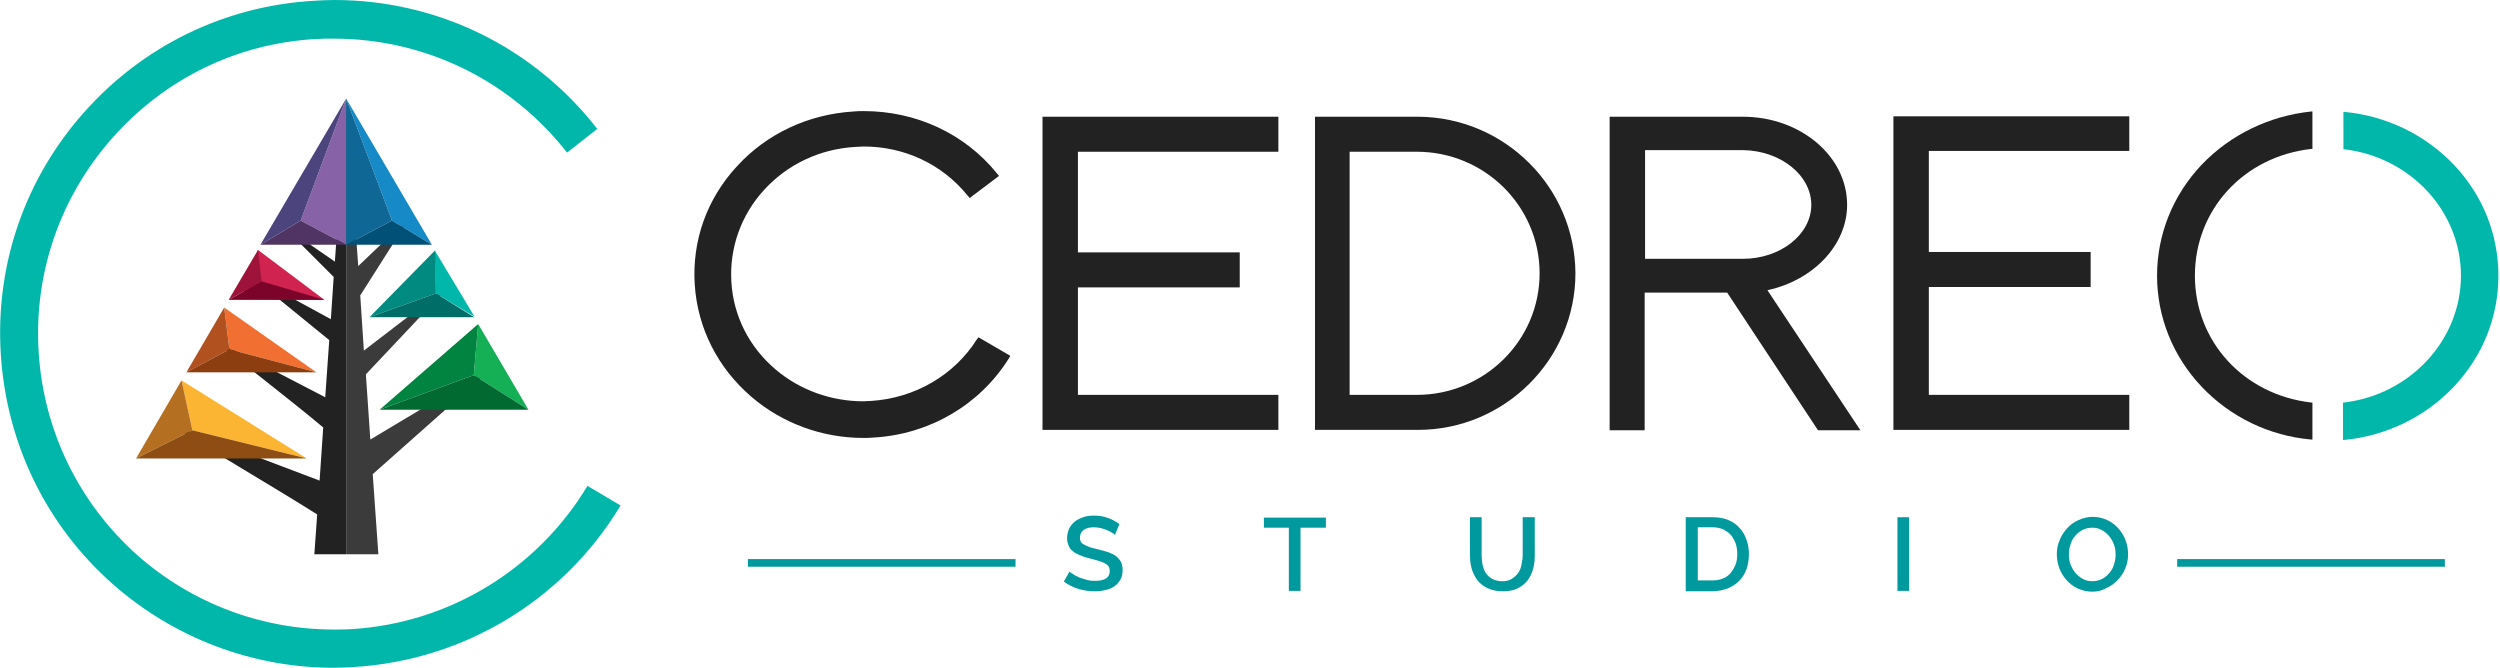 <?xml version="1.0" encoding="utf-8"?>
<!-- Generator: Adobe Illustrator 18.1.1, SVG Export Plug-In . SVG Version: 6.00 Build 0)  -->
<svg version="1.1" xmlns="http://www.w3.org/2000/svg" xmlns:xlink="http://www.w3.org/1999/xlink" x="0px" y="0px"
	 viewBox="0 0 621.1 165.9" enable-background="new 0 0 621.1 165.9" xml:space="preserve">
<g id="Calque_2">
</g>
<g id="Calque_1">
	<g>
		<g>
			<g>
				<path fill="#222222" d="M352.3,29h-25.6v77.8h25.6c21.5,0,39.1-17.5,39.1-38.9C391.3,46.5,373.8,29.1,352.3,29z M382.5,67.9
					c0,16.7-13.7,30.2-30.5,30.2h-16.7V37.7H352C368.8,37.7,382.5,51.2,382.5,67.9z"/>
			</g>
			<g>
				<path fill="#222222" d="M458.9,50.9c0-12.1-11.6-21.9-25.9-21.9h-33.1v77.9h8.7V72.7h20.5l22.5,34.1l0.1,0.1h10.5l-23.1-34.8
					C450.6,69.6,458.9,60.8,458.9,50.9z M450,50.9c0,7.3-7.6,13.4-17,13.4h-24.3v-27h24.3C442.3,37.4,450,43.5,450,50.9z"/>
			</g>
			<g>
				<polygon fill="#222222" points="470.4,106.8 529,106.8 529,98.1 479.2,98.1 479.2,71.3 519.4,71.3 519.4,62.6 479.2,62.6 
					479.2,37.5 529,37.5 529,28.9 470.4,28.9 				"/>
			</g>
			<g>
				<polygon fill="#222222" points="259,106.8 317.6,106.8 317.6,98.1 267.8,98.1 267.8,71.4 308,71.4 308,62.7 267.8,62.7 
					267.8,37.7 317.6,37.7 317.6,29 259,29 				"/>
			</g>
			<g>
				<path fill="#222222" d="M242.7,84.3c-5.6,8.9-15.4,14.6-26.2,15.3c-0.7,0-1.4,0.1-2,0.1c-8,0-15.8-2.8-21.8-7.9
					c-6.6-5.6-10.5-13.3-11-21.8c-0.5-8.4,2.4-16.6,8.2-22.9c5.8-6.3,13.8-10.1,22.6-10.6c0.7,0,1.4-0.1,2.1-0.1
					c10.1,0,19.5,4.4,25.8,12.2l0.5,0.6l7.3-5.5l-0.5-0.6c-8-9.9-20.1-15.5-33.1-15.5c-0.8,0-1.7,0-2.6,0.1
					c-11.2,0.7-21.5,5.5-28.9,13.6c-7.5,8.1-11.2,18.5-10.5,29.4c0.7,10.8,5.7,20.7,14.1,27.9c7.7,6.6,17.6,10.2,27.8,10.2
					c0.8,0,1.7,0,2.6-0.1c13.8-0.8,26.3-8.1,33.5-19.6l0.4-0.7l-7.9-4.6L242.7,84.3z"/>
			</g>
			<g>
				<path fill="#222222" d="M547,40.9c-7.2,7.6-11.1,17.4-11.1,27.6s3.9,20,11.1,27.6c7.1,7.5,16.8,12.2,27.2,13.1l0.3,0V100l-0.3,0
					c-16.7-1.9-28.9-15.1-28.9-31.5s12.1-29.6,28.9-31.5l0.3,0v-9.3l-0.3,0C563.8,28.8,554.2,33.4,547,40.9z"/>
			</g>
			<g>
				<path fill="#00B7AA" d="M609.7,41c-7.1-7.5-16.8-12.2-27.2-13.2l-0.3,0v9.3l0.3,0c16.5,2,28.9,15.5,28.9,31.4
					S598.9,98,582.4,100l-0.3,0v9.3l0.3,0c10.4-1,20.1-5.7,27.2-13.2c7.2-7.6,11.1-17.3,11.1-27.6S616.8,48.5,609.7,41z"/>
			</g>
		</g>
		<g>
			<rect x="185.8" y="138.9" fill="#009A9E" width="66.5" height="1.9"/>
			<rect x="540.9" y="138.9" fill="#009A9E" width="66.5" height="1.9"/>
			<g>
				<path fill="#009A9E" d="M277,132.9c-0.2-0.2-0.4-0.4-0.8-0.6c-0.3-0.2-0.7-0.4-1.2-0.6c-0.4-0.2-0.9-0.3-1.5-0.5
					c-0.5-0.1-1.1-0.2-1.7-0.2c-1.2,0-2,0.2-2.6,0.7c-0.6,0.4-0.9,1.1-0.9,1.9c0,0.4,0.1,0.8,0.3,1.1c0.2,0.3,0.5,0.5,0.9,0.7
					c0.4,0.2,0.9,0.4,1.4,0.6c0.6,0.2,1.3,0.3,2,0.5c0.9,0.2,1.7,0.5,2.5,0.7c0.8,0.3,1.4,0.6,1.9,1c0.5,0.4,0.9,0.9,1.2,1.4
					c0.3,0.6,0.4,1.3,0.4,2.1c0,1-0.2,1.8-0.6,2.4c-0.4,0.7-0.9,1.2-1.5,1.6c-0.6,0.4-1.3,0.7-2.2,0.9c-0.8,0.2-1.7,0.3-2.6,0.3
					c-1.4,0-2.8-0.2-4.1-0.6c-1.3-0.4-2.5-1-3.6-1.8l1.4-2.5c0.2,0.2,0.6,0.5,1,0.7c0.4,0.3,0.9,0.5,1.5,0.8
					c0.6,0.2,1.2,0.4,1.9,0.6c0.7,0.2,1.4,0.2,2.1,0.2c1.1,0,2-0.2,2.6-0.6c0.6-0.4,0.9-1,0.9-1.8c0-0.5-0.1-0.9-0.3-1.2
					s-0.6-0.6-1-0.8c-0.4-0.2-1-0.4-1.6-0.6c-0.6-0.2-1.4-0.4-2.2-0.6c-0.9-0.2-1.7-0.5-2.4-0.8c-0.7-0.3-1.3-0.6-1.7-1
					c-0.5-0.4-0.8-0.8-1-1.3c-0.2-0.5-0.4-1.1-0.4-1.8c0-0.9,0.2-1.7,0.5-2.4c0.3-0.7,0.8-1.3,1.4-1.8c0.6-0.5,1.3-0.8,2.1-1.1
					s1.7-0.4,2.7-0.4c1.3,0,2.5,0.2,3.5,0.6c1.1,0.4,2,0.9,2.8,1.5L277,132.9z"/>
				<path fill="#009A9E" d="M329.3,131.1h-6.2v15.7h-2.9v-15.7h-6.2v-2.5h15.4V131.1z"/>
				<path fill="#009A9E" d="M373.2,144.4c1,0,1.8-0.2,2.4-0.6c0.6-0.4,1.2-0.9,1.6-1.5c0.4-0.6,0.7-1.3,0.8-2.1
					c0.2-0.8,0.3-1.6,0.3-2.4v-9.3h3v9.3c0,1.3-0.1,2.4-0.4,3.5c-0.3,1.1-0.8,2.1-1.4,2.9c-0.6,0.8-1.5,1.5-2.5,2
					c-1,0.5-2.3,0.7-3.7,0.7c-1.5,0-2.7-0.3-3.8-0.8c-1-0.5-1.9-1.2-2.5-2c-0.6-0.9-1.1-1.8-1.4-2.9s-0.4-2.2-0.4-3.4v-9.3h2.9v9.3
					c0,0.8,0.1,1.7,0.2,2.4c0.2,0.8,0.4,1.5,0.8,2.1c0.4,0.6,0.9,1.1,1.6,1.5C371.5,144.2,372.3,144.4,373.2,144.4z"/>
				<path fill="#009A9E" d="M418.8,146.8v-18.3h6.6c1.5,0,2.8,0.2,4,0.7c1.1,0.5,2.1,1.1,2.8,2c0.8,0.8,1.3,1.8,1.7,2.9
					c0.4,1.1,0.6,2.3,0.6,3.5c0,1.4-0.2,2.6-0.6,3.8c-0.4,1.1-1,2.1-1.8,2.9c-0.8,0.8-1.7,1.4-2.9,1.9c-1.1,0.4-2.4,0.7-3.8,0.7
					H418.8z M431.6,137.7c0-1-0.1-1.8-0.4-2.7c-0.3-0.8-0.7-1.5-1.2-2.1c-0.5-0.6-1.2-1-1.9-1.4c-0.8-0.3-1.6-0.5-2.6-0.5h-3.7v13.2
					h3.7c1,0,1.9-0.2,2.6-0.5c0.8-0.3,1.4-0.8,1.9-1.4s0.9-1.3,1.2-2.1S431.6,138.6,431.6,137.7z"/>
				<path fill="#009A9E" d="M471.4,146.8v-18.3h2.9v18.3H471.4z"/>
				<path fill="#009A9E" d="M519.8,147c-1.3,0-2.5-0.3-3.6-0.8c-1.1-0.5-2-1.2-2.8-2.1c-0.8-0.9-1.4-1.9-1.8-3
					c-0.4-1.1-0.6-2.3-0.6-3.4c0-1.2,0.2-2.4,0.7-3.5c0.4-1.1,1.1-2.1,1.9-3c0.8-0.9,1.7-1.5,2.8-2c1.1-0.5,2.3-0.8,3.5-0.8
					c1.3,0,2.5,0.3,3.6,0.8c1.1,0.5,2,1.2,2.8,2.1c0.8,0.9,1.4,1.9,1.8,3c0.4,1.1,0.6,2.2,0.6,3.4c0,1.2-0.2,2.4-0.7,3.5
					c-0.4,1.1-1.1,2.1-1.9,2.9c-0.8,0.9-1.7,1.5-2.8,2C522.3,146.7,521.1,147,519.8,147z M514,137.7c0,0.9,0.1,1.7,0.4,2.5
					c0.3,0.8,0.7,1.5,1.2,2.1c0.5,0.6,1.1,1.1,1.8,1.5c0.7,0.4,1.5,0.6,2.4,0.6c0.9,0,1.7-0.2,2.5-0.6c0.7-0.4,1.3-0.9,1.8-1.5
					c0.5-0.6,0.9-1.3,1.1-2.1c0.3-0.8,0.4-1.6,0.4-2.4c0-0.9-0.1-1.7-0.4-2.5c-0.3-0.8-0.7-1.5-1.2-2.1c-0.5-0.6-1.1-1.1-1.8-1.5
					c-0.7-0.4-1.5-0.6-2.4-0.6c-0.9,0-1.7,0.2-2.5,0.6c-0.7,0.4-1.3,0.9-1.8,1.5c-0.5,0.6-0.9,1.3-1.1,2.1
					C514.1,136.1,514,136.9,514,137.7z"/>
			</g>
		</g>
	</g>
	<g>
		<path fill="#222222" d="M86,137.7l0-113.3L83.2,65L70,55.9l12.9,12.9l-0.7,10.5L61.8,68.2l20,16.3l-1,14.2L52.3,83.9
			c0,0,21.9,17.1,28,22.3l-0.9,13.2l-38.8-14.7c0,0,29.2,17.4,38.2,23.1l-0.7,9.9H86z"/>
		<polygon fill="#3B3B3B" points="123.6,90.3 92,109.2 90.9,93 112.3,70.3 90.4,87.1 89.5,73.4 102,53.7 89,66.1 86,24.5 86,137.7 
			94,137.7 92.6,117.8 		"/>
		<polygon fill="#15AF56" points="118.8,80.5 117.7,93.2 131.3,101.8 		"/>
		<g>
			<polygon fill="#00B7AA" points="108.3,72.9 108,62.2 117.9,78.7 			"/>
		</g>
		<polygon fill="#F16F30" points="55.7,76.4 78.6,92.5 57,86.8 		"/>
		<polygon fill="#D02350" points="64.1,62.1 80.6,74.5 59.9,74.3 		"/>
		<polygon fill="#FBB532" points="45.1,94.5 47.8,106.9 76.2,113.9 		"/>
		<polygon fill="#1689C7" points="86,24.5 97.4,54.8 107.3,60.8 		"/>
		<polygon fill="#8762A7" points="86,60.8 86,24.5 74.7,54.8 		"/>
		<path fill="#00B7AA" d="M146.1,120.8l-0.1-0.1l-0.1,0.1c-12.5,20.7-34.3,34-58.5,35.5c-1.5,0.1-3,0.1-4.5,0.1
			c-17.9,0-35.2-6.5-48.7-18.4C19.6,125,10.8,107,9.6,87.4C8.4,67.9,14.9,49,27.9,34.3c13-14.7,30.9-23.5,50.5-24.6
			c1.5-0.1,3-0.1,4.5-0.1c22.7,0,43.8,10.3,57.9,28.2l0.1,0.1l7.5-5.9l-0.1-0.1C132.4,11.6,108.6,0,83,0c-1.7,0-3.4,0.1-5.1,0.2
			C55.8,1.5,35.5,11.4,20.8,28C6.1,44.6-1.2,65.9,0.2,88c1.4,22.1,11.2,42.4,27.8,57.1c15.2,13.4,34.7,20.8,54.9,20.8
			c1.7,0,3.4-0.1,5.2-0.2c27.2-1.7,51.9-16.6,66-40l0.1-0.1L146.1,120.8z"/>
		<polygon fill="#B46F21" points="33.8,113.9 45.1,94.5 47.8,106.9 		"/>
		<polygon fill="#008440" points="118.8,80.5 94.3,101.8 117.7,93.2 		"/>
		<polygon fill="#B1511F" points="55.7,76.4 57,86.8 46.3,92.5 		"/>
		<polygon fill="#008A80" points="91.8,78.8 108.3,72.9 108.1,62.2 		"/>
		<polygon fill="#9D133A" points="64.1,62.1 65,69.9 56.8,74.5 		"/>
		<polygon fill="#0F6796" points="86,60.8 86,24.5 97.4,54.8 		"/>
		<polygon fill="#4C447D" points="86,24.5 74.7,54.8 64.7,60.8 		"/>
		<polygon fill="#7C032A" points="56.8,74.5 80.6,74.5 65,69.9 		"/>
		<polygon fill="#8C3E10" points="46.3,92.5 78.6,92.5 57,86.8 		"/>
		<polygon fill="#8E4D12" points="33.8,113.9 76.2,113.9 47.8,106.9 		"/>
		<polygon fill="#006A30" points="94.3,101.8 131.3,101.8 117.7,93.2 		"/>
		<polygon fill="#006E66" points="91.8,78.8 117.8,78.8 108.3,72.9 		"/>
		<polygon fill="#015078" points="86,60.8 107.3,60.8 97.4,54.8 		"/>
		<polygon fill="#503564" points="86,60.8 64.7,60.8 74.7,54.8 		"/>
	</g>
</g>
</svg>
